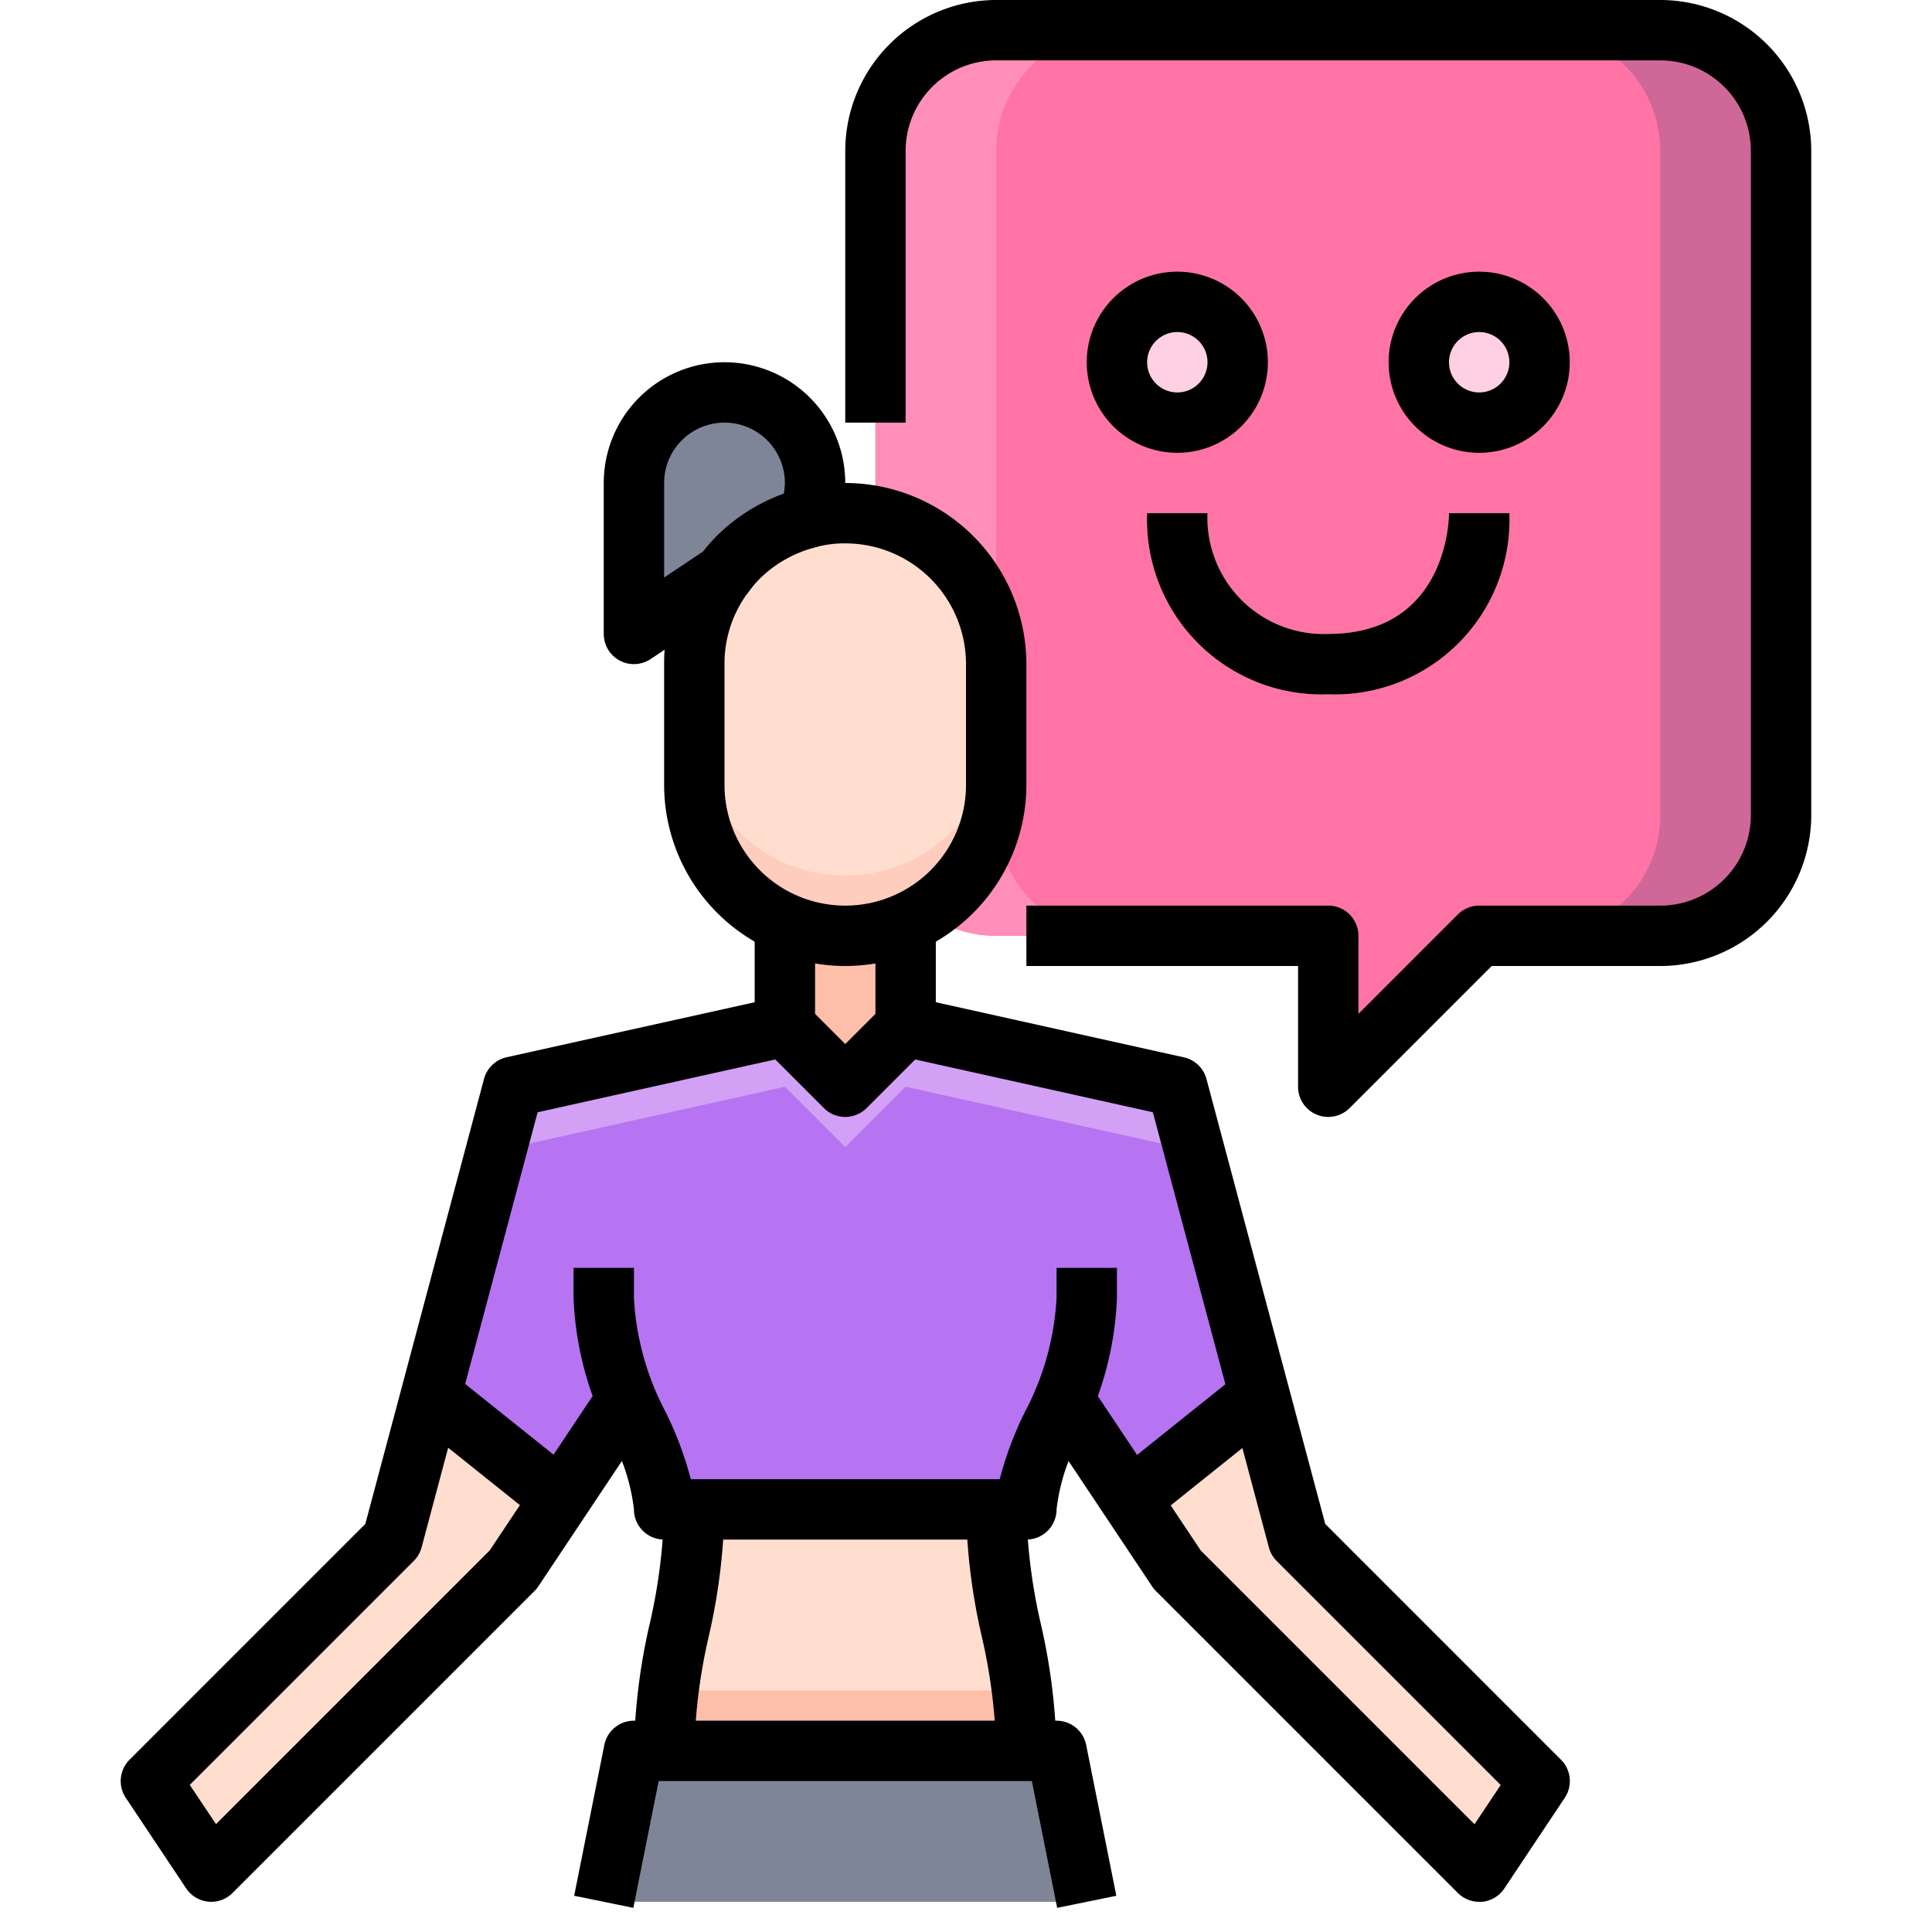 <svg xmlns="http://www.w3.org/2000/svg" viewBox="0 0 64 64"><title>29-happy</title><g id="_29-happy" data-name="29-happy"><path d="M55,1H33a4,4,0,0,0-4,4V27a4,4,0,0,0,4,4H44v5l5-5h6a4,4,0,0,0,4-4V5A4,4,0,0,0,55,1Z" style="fill:#ff73a5"/><path d="M33,27V5a4,4,0,0,1,4-4H33a4,4,0,0,0-4,4V27a4,4,0,0,0,4,4h4A4,4,0,0,1,33,27Z" style="fill:#ff8fb8"/><path d="M55,1H51a4,4,0,0,1,4,4V27a4,4,0,0,1-4,4h4a4,4,0,0,0,4-4V5A4,4,0,0,0,55,1Z" style="fill:#cf6799"/><circle cx="39" cy="12" r="2" style="fill:#ffcfe2"/><circle cx="49" cy="12" r="2" style="fill:#ffcfe2"/><path d="M21,16v5l3-2a4.691,4.691,0,0,1,.46-.54,5.026,5.026,0,0,1,2.3-1.3A2.835,2.835,0,0,0,27,16a3,3,0,0,0-6,0Z" style="fill:#7e8596"/><path d="M35.23,46.35l2.2,3.3,4.3-3.43L39,36l-9-2-2,2-2-2-9,2L14.27,46.22l4.3,3.43,2.2-3.3A10.559,10.559,0,0,1,22,50H34A10.559,10.559,0,0,1,35.23,46.35Z" style="fill:#b674f2"/><polygon points="39 38 30 36 28 38 26 36 17 38 14.71 46.571 14.27 46.22 17 36 26 34 28 36 30 34 39 36 41.73 46.22 41.29 46.571 39 38" style="fill:#d2a0f5"/><path d="M26,30.59V34l2,2,2-2V30.59a5.083,5.083,0,0,1-4,0Z" style="fill:#ffbeaa"/><polygon points="37.43 49.65 39 52 49 62 51 59 43 51 41.73 46.22 37.43 49.65" style="fill:#ffdecf"/><polygon points="5 59 7 62 7.06 61.94 17 52 18.57 49.65 14.27 46.22 13 51 5 59" style="fill:#ffdecf"/><path d="M22,58H34c0-3-1-5-1-8H23C23,53,22,55,22,58Z" style="fill:#ffdecf"/><path d="M33.854,56A14.413,14.413,0,0,1,34,58H22a14.413,14.413,0,0,1,.146-2Z" style="fill:#ffbeaa"/><path d="M30,30.59A5.029,5.029,0,0,0,33,26V22a5,5,0,0,0-5-5,4.635,4.635,0,0,0-1.24.16,5.026,5.026,0,0,0-2.3,1.3A4.691,4.691,0,0,0,24,19a4.941,4.941,0,0,0-1,3v4a5.029,5.029,0,0,0,3,4.59,5.083,5.083,0,0,0,4,0Z" style="fill:#ffdecf"/><path d="M26,28.59a5.083,5.083,0,0,0,4,0A5.029,5.029,0,0,0,33,24v2a5.029,5.029,0,0,1-3,4.59,5.083,5.083,0,0,1-4,0A5.029,5.029,0,0,1,23,26V24A5.029,5.029,0,0,0,26,28.59Z" style="fill:#ffcdbe"/><polygon points="21 58 20 63 36 63 35 58 21 58" style="fill:#7e8596"/><path d="M44,23a5.785,5.785,0,0,1-6-6h1l1,0a3.851,3.851,0,0,0,4,4c3.954,0,4-3.837,4-4h2A5.785,5.785,0,0,1,44,23Z" style="fill:#ffb9d5"/><rect x="15.5" y="44.798" width="2.001" height="6.403" transform="translate(-31.289 30.899) rotate(-51.34)"/><rect x="36.298" y="47" width="6.403" height="2.001" transform="matrix(0.781, -0.625, 0.625, 0.781, -21.33, 35.194)"/><path d="M28,37a1,1,0,0,1-.707-.293l-2-2,1.414-1.414L28,34.586l1.293-1.293,1.414,1.414-2,2A1,1,0,0,1,28,37Z"/><path d="M28,32a6.006,6.006,0,0,1-6-6V22a5.912,5.912,0,0,1,1.2-3.6,5.588,5.588,0,0,1,.55-.643,6.012,6.012,0,0,1,2.765-1.563A5.531,5.531,0,0,1,28,16a6.006,6.006,0,0,1,6,6v4A6.006,6.006,0,0,1,28,32Zm0-14a3.651,3.651,0,0,0-.975.124,4.055,4.055,0,0,0-1.864,1.049,3.422,3.422,0,0,0-.354.419A3.931,3.931,0,0,0,24,22v4a4,4,0,0,0,8,0V22A4,4,0,0,0,28,18Z"/><path d="M21,22a1,1,0,0,1-1-1V16a4,4,0,0,1,8,0,3.821,3.821,0,0,1-.326,1.566A1,1,0,0,1,27,18.13a4.031,4.031,0,0,0-1.841,1.043,3.422,3.422,0,0,0-.354.419,1.008,1.008,0,0,1-.252.24l-3,2A1,1,0,0,1,21,22Zm3-8a2,2,0,0,0-2,2v3.132l1.3-.87a5.229,5.229,0,0,1,.448-.509,6.062,6.062,0,0,1,2.216-1.4A2.077,2.077,0,0,0,26,16,2,2,0,0,0,24,14Z"/><path d="M34,51H22a1,1,0,0,1-1-1,6.482,6.482,0,0,0-.761-2.378A10.844,10.844,0,0,1,19,43V42h2v1a9.1,9.1,0,0,0,1.063,3.8,11.711,11.711,0,0,1,.821,2.2H33.116a11.711,11.711,0,0,1,.821-2.2A9.1,9.1,0,0,0,35,43V42h2v1a10.844,10.844,0,0,1-1.239,4.622A6.482,6.482,0,0,0,35,50,1,1,0,0,1,34,51Z"/><path d="M35,58H33a18.479,18.479,0,0,0-.48-3.8A20.294,20.294,0,0,1,32,50h2a18.479,18.479,0,0,0,.48,3.8A20.294,20.294,0,0,1,35,58Z"/><path d="M23,58H21a20.294,20.294,0,0,1,.52-4.2A18.479,18.479,0,0,0,22,50h2a20.294,20.294,0,0,1-.52,4.2A18.479,18.479,0,0,0,23,58Z"/><path d="M35.02,63.2,34.181,59H21.819l-.839,4.2L19.02,62.8l1-5A1,1,0,0,1,21,57H35a1,1,0,0,1,.98.8l1,5Z"/><path d="M7,63c-.032,0-.065,0-.1-.005a1,1,0,0,1-.733-.44l-2-3a1,1,0,0,1,.125-1.262l7.81-7.811,3.931-14.74a1,1,0,0,1,.749-.719L25,33.2V30h2v4a1,1,0,0,1-.783.977L17.81,36.845,13.966,51.258a1,1,0,0,1-.259.449l-7.42,7.42.868,1.3,9.068-9.068,3.945-5.918,1.664,1.11-4,6a1,1,0,0,1-.125.152l-10,10A1,1,0,0,1,7,63Z"/><path d="M49,63a1,1,0,0,1-.707-.293l-10-10a1,1,0,0,1-.125-.152l-4-6,1.664-1.11,3.945,5.918,9.068,9.068.868-1.3-7.42-7.42a1,1,0,0,1-.259-.449L38.19,36.845l-8.407-1.868A1,1,0,0,1,29,34V30h2v3.2l8.217,1.825a1,1,0,0,1,.749.719L43.9,50.482l7.81,7.811a1,1,0,0,1,.125,1.262l-2,3A1,1,0,0,1,49.1,63C49.065,63,49.032,63,49,63Z"/><path d="M44,37a.987.987,0,0,1-.383-.076A1,1,0,0,1,43,36V32H34V30H44a1,1,0,0,1,1,1v2.586l3.293-3.293A1,1,0,0,1,49,30h6a3,3,0,0,0,3-3V5a3,3,0,0,0-3-3H33a3,3,0,0,0-3,3v9H28V5a5.006,5.006,0,0,1,5-5H55a5.006,5.006,0,0,1,5,5V27a5.006,5.006,0,0,1-5,5H49.414l-4.707,4.707A1,1,0,0,1,44,37Z"/><path d="M39,15a3,3,0,1,1,3-3A3,3,0,0,1,39,15Zm0-4a1,1,0,1,0,1,1A1,1,0,0,0,39,11Z"/><path d="M49,15a3,3,0,1,1,3-3A3,3,0,0,1,49,15Zm0-4a1,1,0,1,0,1,1A1,1,0,0,0,49,11Z"/><path d="M44,23a5.785,5.785,0,0,1-6-6h1l1,0a3.851,3.851,0,0,0,4,4c3.954,0,4-3.837,4-4h2A5.785,5.785,0,0,1,44,23Z"/></g></svg>
